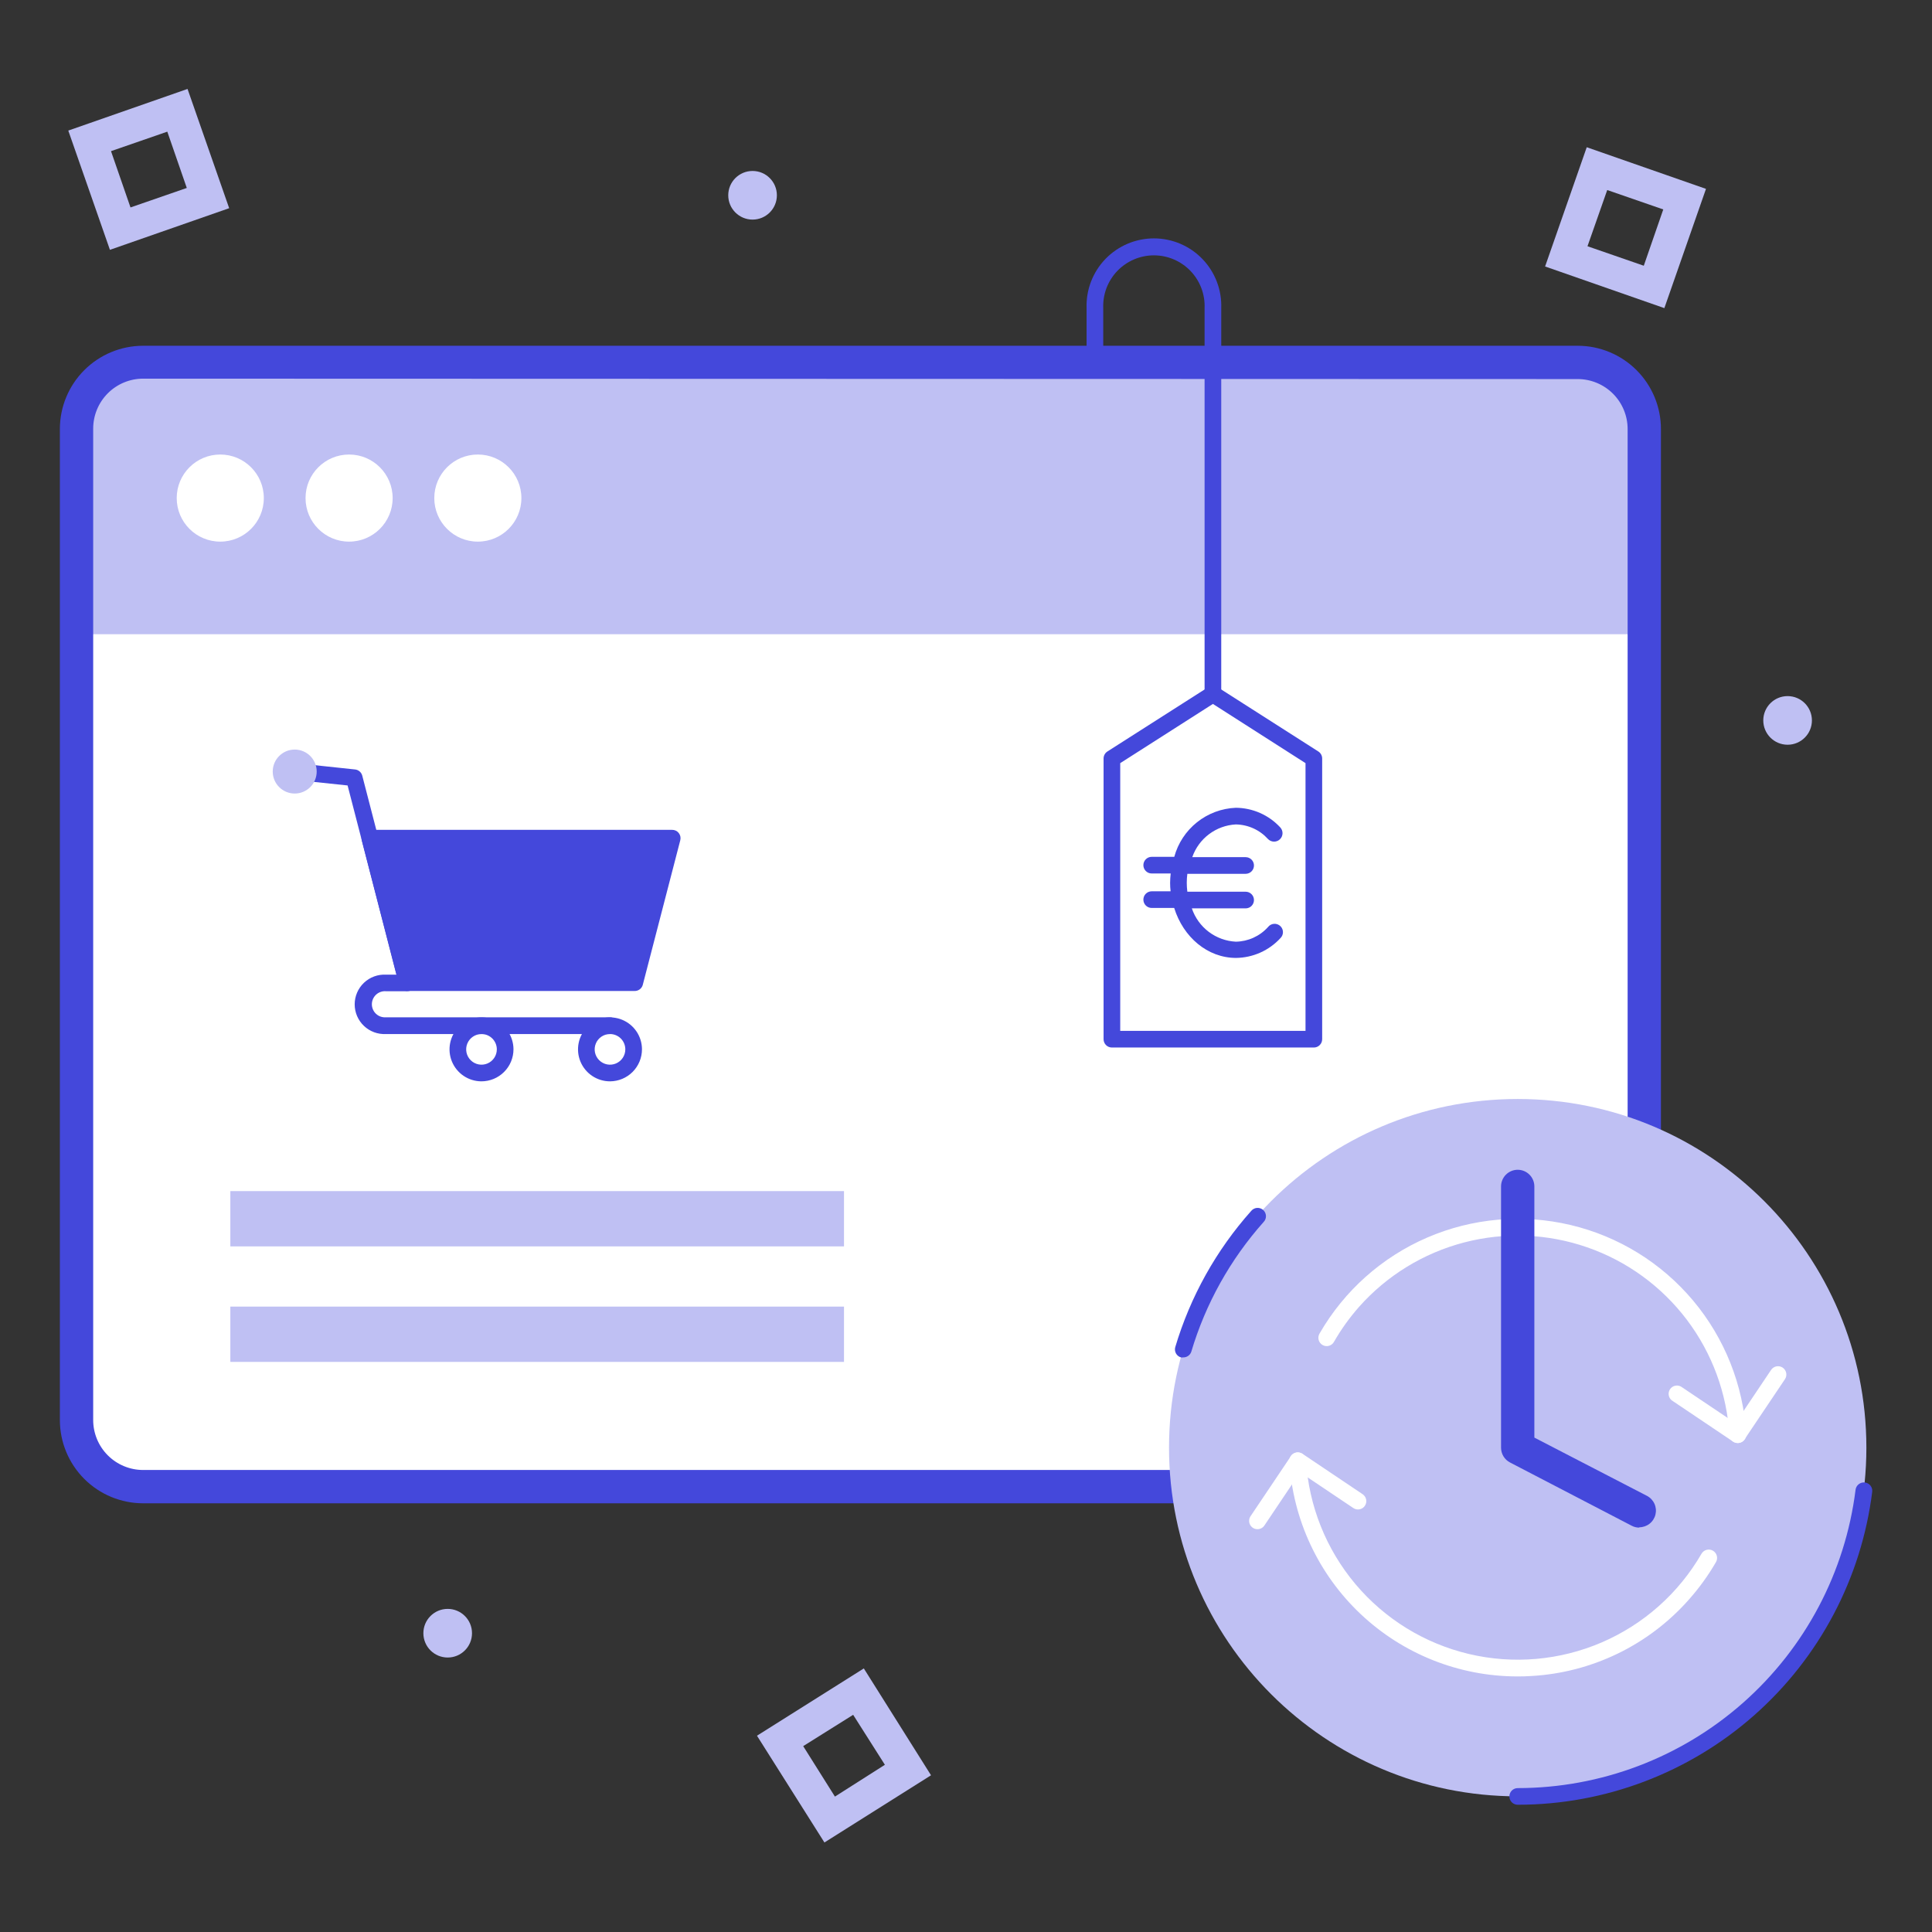 <svg width="232" height="232" viewBox="0 0 232 232" fill="none" xmlns="http://www.w3.org/2000/svg">
<rect x="0" y="0" width="232" height="232" fill="#333333" stroke="none"/>
<path d="M189.45 43.47H17.19C12.772 43.47 9.19 47.052 9.19 51.47V170.52C9.19 174.938 12.772 178.52 17.19 178.52H189.45C193.868 178.52 197.45 174.938 197.45 170.52V51.47C197.45 47.052 193.868 43.47 189.45 43.47Z" fill="white"/>
<path d="M17.19 43.47H189.45C191.572 43.47 193.607 44.313 195.107 45.813C196.607 47.313 197.45 49.348 197.45 51.47V76.16H9.19V51.47C9.19 49.348 10.033 47.313 11.533 45.813C13.034 44.313 15.068 43.47 17.19 43.47Z" fill="#BFC0F3"/>
<path d="M26.45 65.04C29.338 65.04 31.68 62.699 31.68 59.81C31.68 56.922 29.338 54.58 26.45 54.58C23.562 54.58 21.22 56.922 21.22 59.81C21.22 62.699 23.562 65.04 26.45 65.04Z" fill="white"/>
<path d="M41.92 65.04C44.809 65.04 47.15 62.699 47.15 59.81C47.15 56.922 44.809 54.58 41.92 54.58C39.032 54.58 36.69 56.922 36.69 59.81C36.69 62.699 39.032 65.04 41.92 65.04Z" fill="white"/>
<path d="M57.38 65.04C60.269 65.04 62.61 62.699 62.61 59.81C62.61 56.922 60.269 54.58 57.38 54.58C54.492 54.58 52.15 56.922 52.15 59.81C52.15 62.699 54.492 65.04 57.38 65.04Z" fill="white"/>
<path d="M73.25 124.17H46.35C45.866 124.195 45.382 124.122 44.927 123.955C44.472 123.787 44.056 123.529 43.705 123.195C43.353 122.862 43.073 122.46 42.881 122.014C42.69 121.569 42.591 121.09 42.591 120.605C42.591 120.12 42.69 119.64 42.881 119.195C43.073 118.75 43.353 118.348 43.705 118.014C44.056 117.681 44.472 117.422 44.927 117.255C45.382 117.087 45.866 117.014 46.35 117.04H47.62L41.74 94.32L35.29 93.64C35.025 93.612 34.782 93.48 34.614 93.273C34.446 93.065 34.367 92.8 34.395 92.535C34.423 92.27 34.555 92.026 34.762 91.858C34.969 91.691 35.235 91.612 35.5 91.64L42.64 92.4C42.842 92.421 43.032 92.504 43.185 92.636C43.339 92.768 43.449 92.944 43.5 93.14L49.88 117.78C49.917 117.927 49.921 118.082 49.89 118.231C49.858 118.38 49.794 118.52 49.7 118.64C49.607 118.761 49.487 118.859 49.35 118.926C49.213 118.994 49.063 119.029 48.91 119.03H46.35C46.134 119.012 45.917 119.04 45.712 119.111C45.507 119.182 45.319 119.294 45.16 119.441C45.001 119.588 44.874 119.767 44.787 119.965C44.7 120.164 44.655 120.378 44.655 120.595C44.655 120.812 44.7 121.026 44.787 121.224C44.874 121.423 45.001 121.601 45.16 121.748C45.319 121.895 45.507 122.008 45.712 122.079C45.917 122.149 46.134 122.177 46.35 122.16H73.25C73.515 122.16 73.77 122.265 73.957 122.453C74.145 122.64 74.25 122.895 74.25 123.16C74.25 123.425 74.145 123.679 73.957 123.867C73.77 124.054 73.515 124.16 73.25 124.16V124.17Z" fill="#4448DB"/>
<path d="M35.39 95.29C36.848 95.29 38.03 94.108 38.03 92.65C38.03 91.192 36.848 90.01 35.39 90.01C33.932 90.01 32.75 91.192 32.75 92.65C32.75 94.108 33.932 95.29 35.39 95.29Z" fill="#BFC0F3"/>
<path d="M73.25 129.85C72.491 129.85 71.749 129.625 71.118 129.203C70.487 128.782 69.994 128.183 69.703 127.482C69.412 126.781 69.336 126.009 69.483 125.264C69.63 124.52 69.995 123.836 70.531 123.298C71.067 122.761 71.751 122.394 72.495 122.245C73.239 122.096 74.011 122.17 74.713 122.459C75.415 122.748 76.015 123.239 76.438 123.869C76.861 124.499 77.088 125.241 77.09 126C77.09 127.019 76.686 127.997 75.966 128.719C75.246 129.44 74.269 129.847 73.25 129.85ZM73.25 124.17C72.886 124.17 72.53 124.278 72.227 124.481C71.924 124.683 71.688 124.971 71.549 125.308C71.41 125.645 71.374 126.015 71.446 126.373C71.518 126.73 71.694 127.058 71.953 127.315C72.211 127.571 72.54 127.746 72.897 127.816C73.255 127.886 73.625 127.848 73.961 127.707C74.297 127.566 74.584 127.329 74.785 127.025C74.986 126.721 75.092 126.364 75.09 126C75.087 125.514 74.892 125.048 74.548 124.705C74.203 124.362 73.736 124.17 73.25 124.17Z" fill="#4448DB"/>
<path d="M57.81 129.85C57.051 129.848 56.31 129.621 55.681 129.199C55.05 128.776 54.56 128.176 54.27 127.475C53.981 126.774 53.906 126.002 54.054 125.258C54.203 124.514 54.568 123.831 55.105 123.295C55.641 122.758 56.325 122.393 57.069 122.244C57.812 122.096 58.584 122.171 59.285 122.46C59.986 122.75 60.586 123.24 61.009 123.87C61.431 124.5 61.658 125.241 61.66 126C61.66 127.021 61.255 128 60.532 128.722C59.81 129.444 58.831 129.85 57.81 129.85ZM57.81 124.17C57.446 124.172 57.091 124.282 56.79 124.486C56.488 124.689 56.254 124.978 56.116 125.315C55.979 125.652 55.944 126.022 56.017 126.379C56.09 126.735 56.267 127.062 56.526 127.318C56.785 127.574 57.114 127.747 57.471 127.816C57.828 127.886 58.198 127.847 58.533 127.706C58.869 127.565 59.155 127.327 59.355 127.024C59.556 126.72 59.662 126.364 59.66 126C59.659 125.758 59.61 125.519 59.516 125.297C59.422 125.074 59.286 124.872 59.114 124.702C58.942 124.532 58.739 124.397 58.515 124.306C58.291 124.215 58.052 124.169 57.81 124.17Z" fill="#4448DB"/>
<path d="M44.41 100.65L48.91 118.04H76.19L80.69 100.65H44.41Z" fill="#4448DB"/>
<path d="M76.19 119H48.91C48.683 119.007 48.46 118.937 48.279 118.8C48.097 118.664 47.967 118.47 47.91 118.25L43.44 100.9C43.401 100.75 43.398 100.592 43.43 100.44C43.463 100.288 43.53 100.146 43.627 100.025C43.724 99.903 43.848 99.806 43.989 99.741C44.13 99.676 44.285 99.645 44.44 99.65H80.69C80.845 99.645 81 99.676 81.141 99.741C81.282 99.806 81.406 99.903 81.503 100.025C81.6 100.146 81.667 100.288 81.7 100.44C81.732 100.592 81.729 100.75 81.69 100.9L77.18 118.29C77.116 118.501 76.985 118.685 76.806 118.813C76.627 118.941 76.41 119.007 76.19 119ZM49.69 117H75.41L79.41 101.61H45.7L49.69 117Z" fill="#4448DB"/>
<path d="M101.35 143.03H27.66V149.67H101.35V143.03Z" fill="#BFC0F3"/>
<path d="M101.35 156.9H27.66V163.54H101.35V156.9Z" fill="#BFC0F3"/>
<path d="M157.77 125.79H133.52C133.255 125.79 133 125.685 132.813 125.497C132.625 125.31 132.52 125.055 132.52 124.79V91.09C132.519 90.921 132.56 90.754 132.641 90.606C132.721 90.457 132.838 90.331 132.98 90.24L145.11 82.5C145.271 82.397 145.459 82.342 145.65 82.342C145.841 82.342 146.029 82.397 146.19 82.5L158.31 90.24C158.452 90.331 158.569 90.457 158.65 90.606C158.73 90.754 158.771 90.921 158.77 91.09V124.79C158.77 124.921 158.744 125.051 158.694 125.173C158.644 125.294 158.57 125.404 158.477 125.497C158.384 125.59 158.274 125.664 158.153 125.714C158.031 125.764 157.901 125.79 157.77 125.79ZM134.52 123.79H156.77V91.64L145.65 84.53L134.52 91.64V123.79Z" fill="#4448DB"/>
<path d="M152.26 111.33C151.771 111.871 151.176 112.305 150.512 112.606C149.848 112.907 149.129 113.068 148.4 113.08C147.22 113.02 146.086 112.606 145.144 111.893C144.203 111.179 143.498 110.199 143.12 109.08H149.58C149.845 109.08 150.1 108.975 150.287 108.787C150.475 108.6 150.58 108.345 150.58 108.08C150.58 107.815 150.475 107.56 150.287 107.373C150.1 107.185 149.845 107.08 149.58 107.08H142.58C142.487 106.366 142.487 105.644 142.58 104.93H149.58C149.845 104.93 150.1 104.825 150.287 104.637C150.475 104.45 150.58 104.195 150.58 103.93C150.58 103.665 150.475 103.41 150.287 103.223C150.1 103.035 149.845 102.93 149.58 102.93H143.17C143.553 101.83 144.255 100.869 145.187 100.169C146.118 99.469 147.237 99.062 148.4 99C149.129 99.012 149.848 99.173 150.512 99.474C151.176 99.775 151.771 100.209 152.26 100.75C152.446 100.945 152.701 101.058 152.97 101.065C153.239 101.071 153.5 100.971 153.695 100.785C153.89 100.599 154.003 100.344 154.01 100.075C154.016 99.806 153.916 99.545 153.73 99.35C153.049 98.615 152.225 98.027 151.309 97.623C150.392 97.219 149.402 97.007 148.4 97C146.702 97.07 145.071 97.678 143.742 98.737C142.414 99.796 141.457 101.251 141.01 102.89H138.3C138.035 102.89 137.78 102.995 137.593 103.183C137.405 103.37 137.3 103.625 137.3 103.89C137.3 104.155 137.405 104.41 137.593 104.597C137.78 104.785 138.035 104.89 138.3 104.89H140.58C140.536 105.268 140.513 105.649 140.51 106.03C140.51 106.364 140.53 106.698 140.57 107.03H138.3C138.035 107.03 137.78 107.135 137.593 107.323C137.405 107.51 137.3 107.765 137.3 108.03C137.3 108.295 137.405 108.55 137.593 108.737C137.78 108.925 138.035 109.03 138.3 109.03H141C142.09 112.53 145 115.03 148.43 115.03C149.434 115.018 150.424 114.8 151.341 114.391C152.258 113.982 153.081 113.389 153.76 112.65C153.855 112.557 153.931 112.446 153.983 112.323C154.034 112.2 154.061 112.068 154.061 111.935C154.061 111.802 154.034 111.67 153.983 111.547C153.931 111.424 153.855 111.313 153.76 111.22C153.659 111.12 153.537 111.043 153.403 110.994C153.27 110.945 153.127 110.925 152.985 110.935C152.843 110.945 152.705 110.986 152.58 111.054C152.455 111.122 152.346 111.216 152.26 111.33Z" fill="#4448DB"/>
<path d="M145.65 84.34C145.385 84.34 145.13 84.235 144.943 84.047C144.755 83.86 144.65 83.605 144.65 83.34V37C144.683 36.18 144.551 35.362 144.26 34.595C143.969 33.828 143.526 33.127 142.958 32.535C142.389 31.943 141.707 31.473 140.952 31.151C140.198 30.829 139.386 30.663 138.565 30.663C137.745 30.663 136.932 30.829 136.178 31.151C135.423 31.473 134.741 31.943 134.172 32.535C133.604 33.127 133.161 33.828 132.87 34.595C132.58 35.362 132.447 36.18 132.48 37V43.46C132.48 43.725 132.375 43.98 132.187 44.167C132 44.355 131.745 44.46 131.48 44.46C131.215 44.46 130.96 44.355 130.773 44.167C130.585 43.98 130.48 43.725 130.48 43.46V37C130.442 35.914 130.623 34.832 131.012 33.818C131.401 32.804 131.99 31.878 132.745 31.097C133.499 30.315 134.404 29.694 135.404 29.269C136.404 28.845 137.479 28.626 138.565 28.626C139.651 28.626 140.727 28.845 141.727 29.269C142.726 29.694 143.631 30.315 144.385 31.097C145.14 31.878 145.729 32.804 146.118 33.818C146.507 34.832 146.688 35.914 146.65 37V83.34C146.65 83.471 146.624 83.602 146.574 83.723C146.524 83.844 146.45 83.954 146.357 84.047C146.264 84.14 146.154 84.214 146.033 84.264C145.911 84.314 145.781 84.34 145.65 84.34Z" fill="#4448DB"/>
<path d="M99 221.25L90.9 208.43L103.73 200.35L111.8 213.18L99 221.25ZM96.45 209.68L100.26 215.74L106.26 211.92L102.45 205.92L96.45 209.68Z" fill="#BFC0F3"/>
<path d="M199.86 37L185.54 32L190.54 17.68L204.86 22.68L199.86 37ZM190.63 29.57L197.39 31.91L199.73 25.15L193 22.82L190.63 29.57Z" fill="#BFC0F3"/>
<path d="M13.2 30L8.2 15.68L22.52 10.68L27.52 25L13.2 30ZM13.33 18.15L15.67 24.91L22.43 22.57L20.09 15.81L13.33 18.15Z" fill="#BFC0F3"/>
<path d="M189.45 180.52H17.19C14.538 180.52 11.994 179.466 10.119 177.591C8.244 175.716 7.19 173.172 7.19 170.52V51.52C7.19 48.868 8.244 46.324 10.119 44.449C11.994 42.574 14.538 41.52 17.19 41.52H189.45C192.102 41.52 194.646 42.574 196.521 44.449C198.396 46.324 199.45 48.868 199.45 51.52V170.52C199.45 173.172 198.396 175.716 196.521 177.591C194.646 179.466 192.102 180.52 189.45 180.52ZM17.19 45.47C15.599 45.47 14.073 46.102 12.947 47.227C11.822 48.353 11.19 49.879 11.19 51.47V170.52C11.19 172.111 11.822 173.637 12.947 174.763C14.073 175.888 15.599 176.52 17.19 176.52H189.45C191.041 176.52 192.567 175.888 193.693 174.763C194.818 173.637 195.45 172.111 195.45 170.52V51.52C195.45 49.929 194.818 48.403 193.693 47.277C192.567 46.152 191.041 45.52 189.45 45.52L17.19 45.47Z" fill="#4448DB"/>
<path d="M182.25 215.71C205.374 215.71 224.12 196.964 224.12 173.84C224.12 150.716 205.374 131.97 182.25 131.97C159.126 131.97 140.38 150.716 140.38 173.84C140.38 196.964 159.126 215.71 182.25 215.71Z" fill="#BFC0F3"/>
<path d="M182.21 201.31C175.212 201.304 168.481 198.626 163.392 193.823C158.303 189.021 155.24 182.456 154.83 175.47C154.822 175.339 154.84 175.207 154.883 175.083C154.926 174.958 154.993 174.843 155.08 174.745C155.167 174.646 155.273 174.566 155.392 174.509C155.51 174.451 155.639 174.418 155.77 174.41C155.901 174.402 156.033 174.42 156.158 174.463C156.282 174.506 156.397 174.573 156.495 174.66C156.594 174.747 156.674 174.853 156.731 174.972C156.789 175.09 156.822 175.219 156.83 175.35C157.158 180.817 159.239 186.032 162.764 190.223C166.29 194.414 171.071 197.358 176.401 198.618C181.73 199.878 187.324 199.388 192.353 197.22C197.381 195.051 201.578 191.321 204.32 186.58C204.453 186.349 204.671 186.181 204.928 186.111C205.185 186.042 205.459 186.078 205.69 186.21C205.921 186.343 206.089 186.562 206.159 186.818C206.228 187.075 206.193 187.349 206.06 187.58C205.128 189.189 204.036 190.7 202.8 192.09C200.409 194.794 197.506 196.996 194.259 198.57C191.011 200.144 187.483 201.059 183.88 201.26C183.32 201.3 182.76 201.31 182.21 201.31Z" fill="white"/>
<path d="M151 183.63C150.818 183.63 150.64 183.581 150.484 183.488C150.328 183.394 150.201 183.26 150.116 183.1C150.03 182.939 149.99 182.759 150 182.577C150.009 182.396 150.068 182.22 150.17 182.07L155.02 174.85C155.093 174.741 155.188 174.647 155.297 174.575C155.407 174.502 155.53 174.452 155.659 174.427C155.788 174.401 155.921 174.402 156.05 174.428C156.179 174.455 156.301 174.506 156.41 174.58L163.63 179.43C163.85 179.578 164.002 179.808 164.053 180.069C164.104 180.33 164.049 180.6 163.9 180.82C163.752 181.04 163.522 181.192 163.261 181.243C163 181.293 162.73 181.238 162.51 181.09L156.12 176.8L151.83 183.19C151.738 183.326 151.615 183.437 151.47 183.513C151.325 183.59 151.164 183.63 151 183.63Z" fill="white"/>
<path d="M208.67 173.28C208.415 173.28 208.169 173.183 207.983 173.009C207.797 172.834 207.685 172.595 207.67 172.34C207.373 167.311 205.591 162.483 202.55 158.467C199.508 154.45 195.344 151.426 190.584 149.777C185.824 148.127 180.681 147.926 175.807 149.2C170.933 150.473 166.545 153.163 163.2 156.93C162.063 158.219 161.057 159.62 160.2 161.11C160.138 161.23 160.051 161.335 159.947 161.421C159.843 161.506 159.722 161.569 159.593 161.607C159.463 161.644 159.327 161.655 159.193 161.639C159.059 161.623 158.93 161.58 158.814 161.512C158.697 161.445 158.595 161.354 158.514 161.246C158.433 161.139 158.375 161.015 158.343 160.884C158.311 160.753 158.305 160.617 158.327 160.484C158.349 160.351 158.398 160.224 158.47 160.11C161.422 154.99 165.947 150.958 171.373 148.614C176.799 146.27 182.836 145.739 188.588 147.099C194.34 148.459 199.5 151.638 203.301 156.163C207.103 160.689 209.343 166.32 209.69 172.22C209.698 172.351 209.68 172.483 209.637 172.608C209.595 172.732 209.527 172.847 209.44 172.945C209.353 173.044 209.247 173.124 209.128 173.181C209.01 173.239 208.881 173.272 208.75 173.28H208.67Z" fill="white"/>
<path d="M208.67 173.28C208.471 173.28 208.276 173.221 208.11 173.11L200.9 168.26C200.777 168.194 200.67 168.103 200.584 167.994C200.499 167.884 200.437 167.758 200.403 167.623C200.369 167.488 200.364 167.347 200.387 167.21C200.411 167.073 200.462 166.942 200.539 166.826C200.616 166.71 200.716 166.612 200.833 166.537C200.951 166.462 201.082 166.412 201.22 166.39C201.357 166.369 201.498 166.377 201.632 166.413C201.766 166.449 201.892 166.513 202 166.6L208.39 170.89L212.68 164.5C212.829 164.28 213.059 164.128 213.319 164.077C213.58 164.026 213.85 164.081 214.07 164.23C214.29 164.378 214.442 164.608 214.493 164.869C214.544 165.13 214.489 165.4 214.34 165.62L209.49 172.84C209.416 172.948 209.322 173.041 209.212 173.114C209.102 173.186 208.979 173.235 208.85 173.26L208.67 173.28Z" fill="white"/>
<path d="M196.85 183.44C196.529 183.441 196.213 183.362 195.93 183.21L181.33 175.62C181.004 175.451 180.731 175.196 180.54 174.882C180.35 174.568 180.249 174.207 180.25 173.84V142.47C180.25 141.94 180.461 141.431 180.836 141.056C181.211 140.681 181.72 140.47 182.25 140.47C182.78 140.47 183.289 140.681 183.664 141.056C184.039 141.431 184.25 141.94 184.25 142.47V172.63L197.78 179.63C198.176 179.838 198.49 180.173 198.673 180.58C198.856 180.988 198.898 181.445 198.791 181.879C198.684 182.313 198.434 182.699 198.083 182.974C197.731 183.25 197.297 183.4 196.85 183.4V183.44Z" fill="#4448DB"/>
<path d="M142.09 163C141.997 163.015 141.903 163.015 141.81 163C141.684 162.963 141.566 162.902 141.464 162.82C141.362 162.738 141.276 162.636 141.213 162.521C141.086 162.288 141.056 162.015 141.13 161.76C142.931 155.711 146.041 150.132 150.24 145.42C150.325 145.314 150.431 145.227 150.551 145.163C150.67 145.099 150.802 145.061 150.937 145.049C151.072 145.038 151.209 145.055 151.337 145.098C151.466 145.141 151.585 145.209 151.686 145.3C151.787 145.39 151.869 145.5 151.926 145.623C151.984 145.746 152.015 145.88 152.02 146.015C152.024 146.151 152 146.286 151.95 146.413C151.901 146.539 151.826 146.654 151.73 146.75C147.729 151.244 144.765 156.563 143.05 162.33C142.981 162.528 142.851 162.7 142.678 162.82C142.506 162.94 142.3 163.003 142.09 163Z" fill="#4448DB"/>
<path d="M182.25 216.72C181.985 216.72 181.73 216.615 181.543 216.427C181.355 216.239 181.25 215.985 181.25 215.72C181.25 215.455 181.355 215.2 181.543 215.013C181.73 214.825 181.985 214.72 182.25 214.72C192.215 214.717 201.837 211.075 209.307 204.48C216.777 197.884 221.582 188.788 222.82 178.9C222.852 178.635 222.988 178.393 223.198 178.228C223.408 178.063 223.675 177.988 223.94 178.02C224.205 178.052 224.447 178.188 224.612 178.398C224.777 178.608 224.852 178.875 224.82 179.14C223.523 189.516 218.482 199.061 210.642 205.981C202.803 212.901 192.707 216.72 182.25 216.72Z" fill="#4448DB"/>
<path d="M90.37 26.37C91.983 26.37 93.29 25.063 93.29 23.45C93.29 21.837 91.983 20.53 90.37 20.53C88.757 20.53 87.45 21.837 87.45 23.45C87.45 25.063 88.757 26.37 90.37 26.37Z" fill="#BFC0F3"/>
<path d="M53.76 199.04C55.373 199.04 56.68 197.733 56.68 196.12C56.68 194.508 55.373 193.2 53.76 193.2C52.147 193.2 50.84 194.508 50.84 196.12C50.84 197.733 52.147 199.04 53.76 199.04Z" fill="#BFC0F3"/>
<path d="M214.66 89.43C216.273 89.43 217.58 88.123 217.58 86.51C217.58 84.897 216.273 83.59 214.66 83.59C213.047 83.59 211.74 84.897 211.74 86.51C211.74 88.123 213.047 89.43 214.66 89.43Z" fill="#BFC0F3"/>
</svg>
